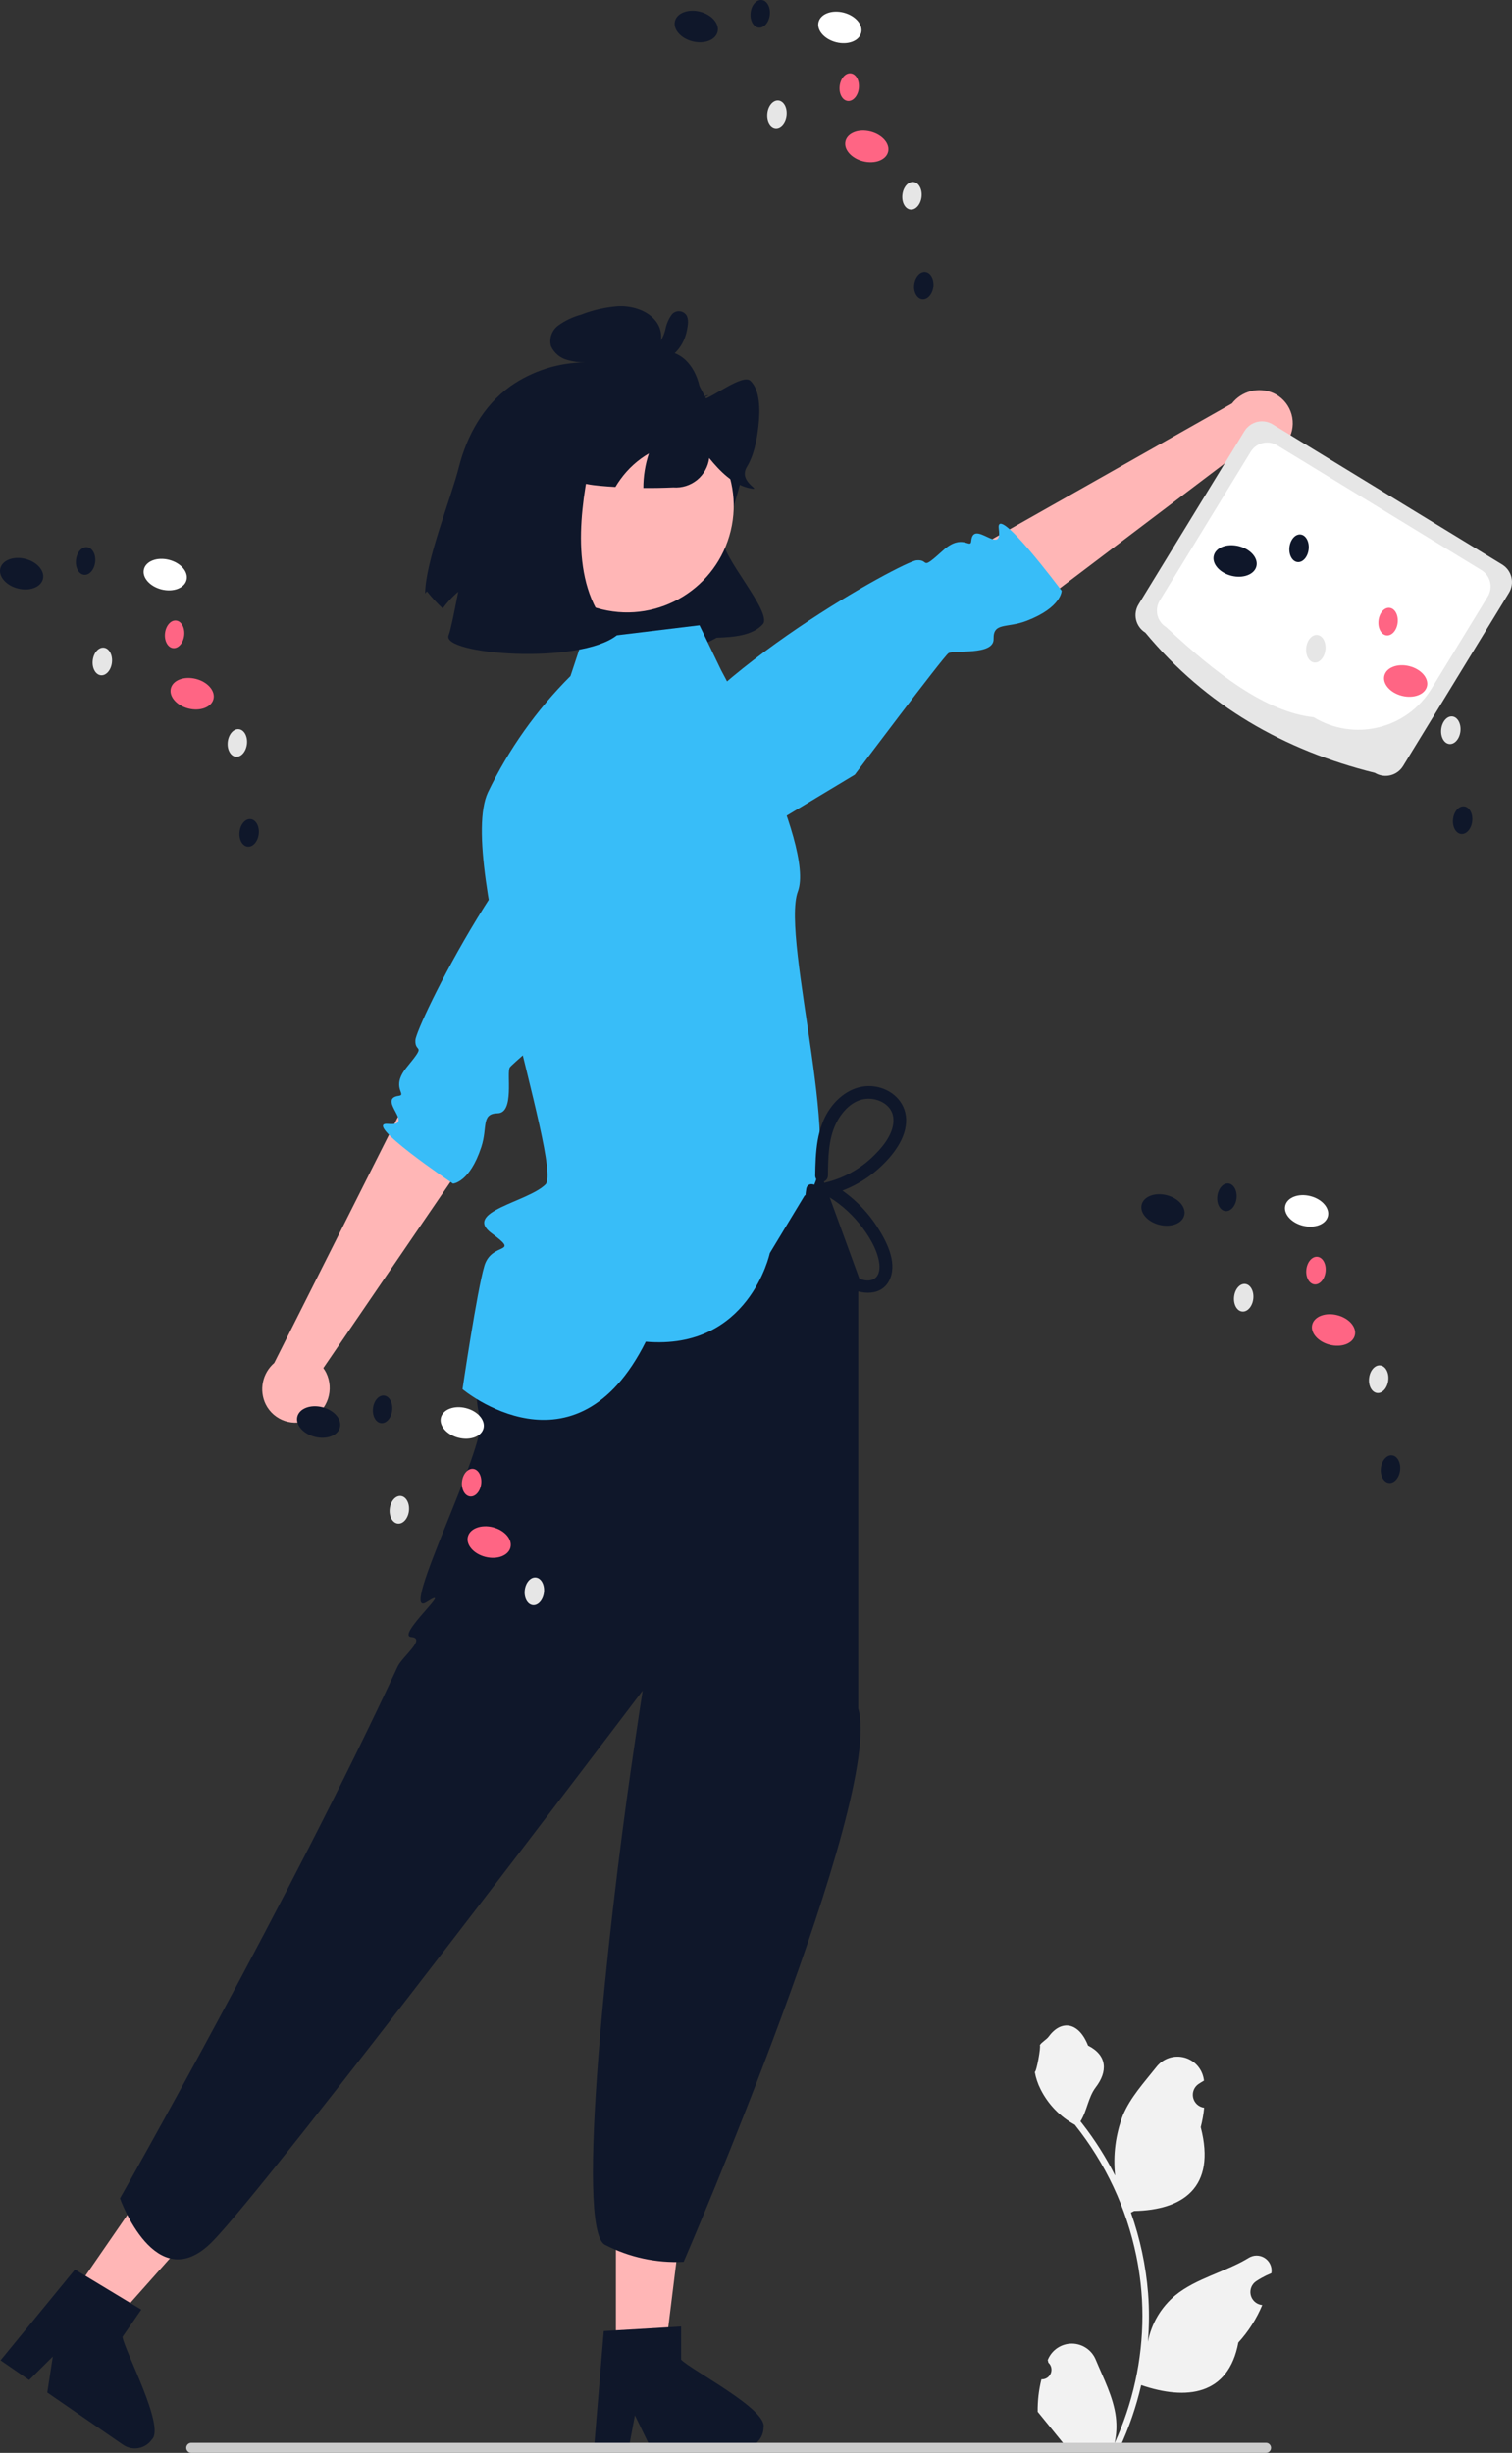 <svg width="251" height="407" viewBox="0 0 251 407" fill="none" xmlns="http://www.w3.org/2000/svg">
<rect x="0" y="0" width="251" height="407" fill="#333333" stroke="none"/>
<g clip-path="url(#clip0_422_2421)">
<path d="M76.17 77.532C74.865 82.711 70.613 93.123 70.575 98.493L70.869 98.114C71.667 99.131 72.546 100.082 73.496 100.957C74.751 99.222 76.354 97.767 78.202 96.686C77.431 99.025 77.136 101.494 77.334 103.949C80.33 110.244 89.643 105.994 95.235 104.503C101.8 110.226 109.591 110.894 118.982 105.815C121.789 105.724 124.912 105.476 126.63 103.577C128.347 101.679 119.413 91.973 120.145 89.541C125.361 72.221 125.066 74.105 118.231 67.501C116.726 66.048 116.401 63.619 114.629 62.278C112.17 60.42 108.76 60.209 105.627 60.094C106.427 60.028 107.198 59.757 107.863 59.307C108.529 58.858 109.068 58.244 109.427 57.526C109.731 56.81 109.831 56.025 109.717 55.256C109.602 54.487 109.277 53.765 108.778 53.169C107.437 51.504 105.018 50.758 102.788 50.793C100.605 50.94 98.459 51.422 96.423 52.221C95.084 52.586 93.82 53.187 92.693 53.996C92.161 54.38 91.759 54.916 91.541 55.534C91.323 56.152 91.298 56.822 91.471 57.454C91.735 58.024 92.124 58.526 92.609 58.925C93.094 59.323 93.663 59.607 94.274 59.755C95.208 60.008 96.172 60.136 97.14 60.135C92.697 60.162 88.367 61.541 84.726 64.087C80.176 67.368 77.483 72.356 76.17 77.532Z" fill="#0F172A"/>
<path d="M121.305 88.06C123.588 78.563 117.734 69.015 108.23 66.733C98.726 64.452 89.171 70.301 86.887 79.798C84.604 89.294 90.458 98.843 99.962 101.124C109.466 103.406 119.021 97.557 121.305 88.06Z" fill="#FFB6B6"/>
<path d="M92.282 76.825C93.717 79.758 96.757 80.353 99.527 80.605C100.4 80.687 101.277 80.755 102.16 80.802C102.423 80.362 102.707 79.928 103.01 79.513C104.265 77.778 105.867 76.323 107.716 75.241C107.104 77.089 106.794 79.023 106.796 80.97C108.452 80.985 110.111 80.955 111.773 80.882C113.202 80.988 114.617 80.542 115.727 79.636C116.836 78.729 117.555 77.432 117.734 76.011C119.56 78.25 121.64 80.31 124.189 80.951C127.164 81.585 122.457 80.206 123.94 77.553C125.147 75.592 125.631 73.112 125.899 70.746C126.215 67.934 126.17 64.749 124.589 63.207C123.32 61.957 118.323 65.958 116.623 66.315C112.874 67.12 120.097 64.536 116.591 66.089L116.376 66.825C116.491 62.974 114.638 59.536 111.945 58.589C110.129 57.958 108.106 58.38 106.145 58.825C103.61 59.285 101.157 60.114 98.864 61.285C96.245 62.723 94.135 64.933 92.822 67.615C91.424 70.527 91.044 74.292 92.282 76.825Z" fill="#0F172A"/>
<path d="M108.715 57.05C108.535 57.023 108.992 57.028 108.838 57.053C108.914 57.038 108.989 57.017 109.063 56.99C109.075 56.985 109.242 56.906 109.132 56.963C109.382 56.849 109.593 56.666 109.741 56.435C110.084 55.87 110.329 55.252 110.466 54.605C110.634 53.753 110.98 52.946 111.483 52.237C111.627 52.047 111.813 51.893 112.028 51.789C112.243 51.684 112.479 51.632 112.717 51.636C112.956 51.64 113.19 51.7 113.401 51.811C113.612 51.923 113.794 52.082 113.932 52.277C114.376 52.985 114.191 53.958 114.048 54.733C113.901 55.537 113.626 56.313 113.232 57.03C112.568 58.205 111.577 59.161 110.379 59.783C108.993 60.51 107.41 60.771 105.864 60.528C105.657 60.474 105.47 60.36 105.326 60.201C105.182 60.042 105.088 59.844 105.054 59.633C105.021 59.421 105.049 59.204 105.137 59.009C105.225 58.813 105.367 58.647 105.548 58.531L107.887 57.181C108.01 57.106 108.146 57.056 108.288 57.034C108.43 57.011 108.575 57.017 108.715 57.05C108.855 57.084 108.987 57.145 109.103 57.229C109.22 57.314 109.318 57.42 109.393 57.543C109.468 57.665 109.519 57.801 109.541 57.943C109.563 58.085 109.558 58.23 109.524 58.37C109.491 58.51 109.43 58.641 109.345 58.758C109.261 58.874 109.154 58.972 109.031 59.047L106.692 60.397L106.375 58.4C106.697 58.448 107.022 58.459 107.346 58.434C107.693 58.421 108.037 58.36 108.367 58.251C108.686 58.164 108.994 58.043 109.286 57.89C109.473 57.791 109.656 57.683 109.832 57.566C109.896 57.524 109.959 57.48 110.021 57.435C110.017 57.438 110.282 57.231 110.167 57.327C110.459 57.079 110.728 56.804 110.97 56.506C111.055 56.401 111.131 56.288 111.198 56.17C111.316 55.978 111.422 55.779 111.516 55.574C111.706 55.141 111.841 54.687 111.918 54.221C111.956 54.025 111.983 53.827 112 53.627C111.997 53.52 112.002 53.412 112.014 53.305C112.073 53.045 112.017 53.451 112.137 53.544L112.639 53.818C112.729 53.832 112.82 53.825 112.906 53.799C112.993 53.773 113.072 53.728 113.139 53.667C113.182 53.583 113.172 53.598 113.108 53.709C113.034 53.841 112.968 53.977 112.911 54.117C112.789 54.445 112.684 54.778 112.595 55.117C112.416 55.835 112.159 56.532 111.831 57.196C111.512 57.866 110.99 58.419 110.339 58.774C109.687 59.13 108.94 59.272 108.204 59.178C107.923 59.108 107.68 58.931 107.529 58.684C107.377 58.437 107.329 58.141 107.395 57.859C107.468 57.58 107.646 57.34 107.892 57.189C108.138 57.038 108.433 56.989 108.715 57.05V57.05Z" fill="#0F172A"/>
<path d="M102.243 390.796L110.364 390.796L114.227 359.496H102.241L102.243 390.796Z" fill="#FFB6B6"/>
<path d="M113.066 391.527V386.025L110.931 386.156L102.241 386.67L100.229 386.794L98.692 405.218L98.609 406.206H104.376L104.561 405.225L105.398 400.766L107.561 405.225L108.034 406.206H123.322C124.231 406.2 125.102 405.836 125.745 405.192C126.387 404.549 126.75 403.678 126.754 402.769C127.399 399.758 114.686 393.248 113.066 391.527Z" fill="#0F172A"/>
<path d="M11.833 381.017L18.52 385.622L39.477 362.042L29.609 355.246L11.833 381.017Z" fill="#FFB6B6"/>
<path d="M20.329 387.756L23.454 383.227L21.622 382.123L14.175 377.619L12.448 376.58L0.718 390.877L0.089 391.644L4.837 394.914L5.547 394.211L8.768 391.015L8.017 395.913L7.849 396.989L20.436 405.658C21.189 406.17 22.112 406.364 23.007 406.198C23.901 406.033 24.695 405.522 25.214 404.775C27.456 402.662 20.685 390.093 20.329 387.756Z" fill="#0F172A"/>
<path d="M214.08 72.579C213.452 73.944 212.316 75.009 210.915 75.549C209.513 76.09 207.955 76.062 206.574 75.473C206.295 75.349 206.026 75.201 205.772 75.033L170.91 101.424L159.956 92.157L204.517 66.944C205.298 65.943 206.389 65.228 207.619 64.911C208.849 64.594 210.149 64.694 211.317 65.193C212.654 65.78 213.702 66.874 214.232 68.233C214.762 69.592 214.73 71.106 214.142 72.442C214.122 72.488 214.101 72.534 214.08 72.579Z" fill="#FFB6B6"/>
<path d="M111.703 146.702C111.703 146.702 99.383 143.56 108.013 127.393C116.644 111.227 149.838 93.198 152.136 92.974C154.434 92.749 152.57 94.937 156.55 91.331C159.787 88.398 161.112 91.192 161.232 89.766C161.549 86.006 166.456 92.41 165.805 87.791C165.153 83.171 176.24 98.029 176.24 98.029C176.24 98.029 176.237 100.783 170.414 103.018C167.143 104.273 164.861 103.209 164.938 106.021C165.015 108.833 158.306 107.781 157.437 108.396C156.568 109.011 141.897 128.544 141.897 128.544L111.703 146.702Z" fill="#38BDF8"/>
<path d="M228.232 128.239C213.171 124.493 200.241 117.129 190.133 104.974C189.362 104.502 188.81 103.744 188.598 102.867C188.386 101.989 188.531 101.063 189.002 100.292L206.585 71.54C207.057 70.77 207.815 70.219 208.694 70.007C209.572 69.795 210.499 69.94 211.271 70.41L249.37 93.675C250.14 94.146 250.692 94.904 250.904 95.782C251.116 96.66 250.971 97.586 250.501 98.357L232.918 127.108C232.445 127.878 231.687 128.43 230.808 128.642C229.93 128.854 229.003 128.709 228.232 128.239Z" fill="#E6E6E6"/>
<path d="M218.073 119.006C210.143 118.141 201.902 111.808 193.579 104.05C192.858 103.608 192.341 102.898 192.142 102.076C191.944 101.254 192.08 100.387 192.52 99.665L207.631 74.955C208.073 74.234 208.784 73.717 209.607 73.519C210.429 73.32 211.297 73.456 212.02 73.896L245.923 94.599C246.644 95.041 247.161 95.75 247.36 96.573C247.558 97.395 247.423 98.262 246.982 98.984L237.621 114.291C235.652 117.503 232.487 119.804 228.823 120.688C225.158 121.572 221.292 120.967 218.073 119.006V119.006Z" fill="white"/>
<path d="M232.406 94.129C232.75 92.773 231.446 91.272 229.494 90.778C227.542 90.283 225.681 90.983 225.337 92.34C224.993 93.696 226.296 95.197 228.248 95.691C230.2 96.186 232.061 95.486 232.406 94.129Z" fill="white"/>
<path d="M208.568 93.976C208.912 92.619 207.609 91.118 205.657 90.624C203.705 90.13 201.843 90.829 201.499 92.186C201.155 93.543 202.458 95.043 204.41 95.538C206.362 96.032 208.224 95.333 208.568 93.976Z" fill="#0F172A"/>
<path d="M236.879 113.892C237.223 112.535 235.92 111.034 233.968 110.54C232.016 110.045 230.154 110.745 229.81 112.102C229.466 113.459 230.769 114.959 232.721 115.454C234.673 115.948 236.535 115.249 236.879 113.892Z" fill="#FF6584"/>
<path d="M242.436 121.344C242.577 120.08 241.978 118.975 241.098 118.877C240.219 118.779 239.391 119.724 239.249 120.988C239.108 122.252 239.707 123.356 240.587 123.454C241.467 123.552 242.294 122.607 242.436 121.344Z" fill="#E6E6E6"/>
<path d="M244.396 136.27C244.537 135.006 243.938 133.902 243.059 133.804C242.179 133.705 241.351 134.65 241.21 135.914C241.068 137.178 241.667 138.282 242.547 138.381C243.427 138.479 244.254 137.534 244.396 136.27Z" fill="#0F172A"/>
<path d="M220.025 107.824C220.166 106.561 219.568 105.456 218.688 105.358C217.808 105.26 216.98 106.205 216.839 107.469C216.698 108.733 217.296 109.837 218.176 109.935C219.056 110.033 219.884 109.088 220.025 107.824Z" fill="#E6E6E6"/>
<path d="M232.021 103.321C232.163 102.057 231.564 100.953 230.684 100.855C229.804 100.757 228.976 101.702 228.835 102.965C228.694 104.229 229.293 105.333 230.172 105.432C231.052 105.53 231.88 104.585 232.021 103.321Z" fill="#FF6584"/>
<path d="M217.243 91.154C217.384 89.891 216.785 88.787 215.905 88.688C215.025 88.59 214.198 89.535 214.056 90.799C213.915 92.063 214.514 93.167 215.394 93.265C216.273 93.363 217.101 92.418 217.243 91.154Z" fill="#0F172A"/>
<path d="M142.464 214.4L142.673 212.205L133.64 187.46L95.147 194.877C95.147 194.877 75.308 219.298 79.72 235.462C80.916 239.846 65.862 268.961 70.817 265.821C75.771 262.681 65.664 271.421 68.252 271.626C70.841 271.83 66.776 274.878 66.006 276.539C48.275 314.807 19.917 364.774 19.917 364.774C19.917 364.774 25.815 381.341 35.121 372.078C44.426 362.815 106.68 280.525 106.68 280.525C106.68 280.525 105.841 285.883 104.671 294.028C101.057 319.193 95.379 369.854 100.423 372.476C104.451 374.56 108.96 375.536 113.489 375.304C113.489 375.304 146.875 298.159 142.464 283.464" fill="#0F172A"/>
<path d="M119.703 111.193L116.121 103.752L96.711 106.102L94.704 112.173C89.079 117.788 84.445 124.314 81 131.475C75.629 142.94 93.504 193.583 90.562 196.522C87.621 199.461 76.724 201.044 81.626 204.644C86.528 208.245 81.626 205.942 80.404 210.05C79.183 214.157 76.777 230.506 76.777 230.506C76.777 230.506 95.439 246.138 107.203 222.627C124.36 224.096 127.791 207.932 127.791 207.932L133.559 198.387C141.043 194.964 129.507 155.767 132.448 147.93C135.389 140.093 119.703 111.193 119.703 111.193Z" fill="#38BDF8"/>
<path d="M137.442 195.102C137.486 192.223 137.478 189.123 138.757 186.471C139.718 184.478 141.501 182.488 143.851 182.322C145.849 182.18 148.118 183.361 148.301 185.531C148.52 188.111 146.346 190.575 144.586 192.204C142.459 194.156 139.87 195.534 137.063 196.209C136.866 196.268 136.691 196.383 136.558 196.54C136.424 196.697 136.34 196.888 136.313 197.092C136.286 197.296 136.319 197.503 136.407 197.689C136.496 197.874 136.636 198.03 136.811 198.138C139.046 199.374 141.022 201.029 142.63 203.012C144.114 204.845 145.65 207.265 145.963 209.65C146.097 210.666 145.916 211.901 144.84 212.326C143.817 212.729 142.573 212.204 141.696 211.684C139.632 210.312 138.015 208.367 137.043 206.088C135.845 203.506 135.441 200.627 135.883 197.816C136.101 196.486 134.066 195.914 133.846 197.254C132.878 203.157 135.235 210.186 140.52 213.44C142.925 214.921 146.593 215.181 147.801 212.056C148.894 209.226 147.084 205.824 145.572 203.496C143.632 200.51 140.99 198.045 137.877 196.315L137.625 198.245C140.693 197.491 143.528 195.992 145.878 193.881C148.127 191.863 150.548 188.868 150.423 185.67C150.311 182.795 148.013 180.711 145.258 180.291C142.262 179.834 139.589 181.464 137.872 183.829C135.518 187.073 135.388 191.251 135.329 195.102C135.338 195.375 135.454 195.635 135.651 195.825C135.848 196.015 136.111 196.121 136.385 196.121C136.659 196.121 136.923 196.015 137.12 195.825C137.317 195.635 137.432 195.375 137.442 195.102L137.442 195.102Z" fill="#0F172A"/>
<path d="M51.629 235.419C52.962 234.725 53.971 233.54 54.442 232.114C54.913 230.688 54.808 229.135 54.151 227.785C54.013 227.513 53.852 227.252 53.671 227.006L78.328 190.909L68.524 180.435L45.524 226.154C44.562 226.983 43.901 228.107 43.646 229.35C43.39 230.593 43.553 231.886 44.11 233.027C44.433 233.673 44.881 234.25 45.427 234.723C45.973 235.196 46.607 235.558 47.292 235.786C47.978 236.015 48.702 236.106 49.423 236.055C50.145 236.004 50.848 235.811 51.495 235.489C51.54 235.466 51.585 235.443 51.629 235.419Z" fill="#FFB6B6"/>
<path d="M120.659 129.582C120.659 129.582 116.91 117.442 101.177 126.854C85.444 136.266 69.065 170.286 68.954 172.59C68.843 174.894 70.938 172.926 67.53 177.076C64.759 180.452 67.616 181.636 66.197 181.827C62.454 182.329 69.098 186.91 64.448 186.488C59.799 186.066 75.198 196.397 75.198 196.397C75.198 196.397 77.95 196.258 79.896 190.336C80.989 187.009 79.813 184.785 82.627 184.722C85.441 184.66 84.059 178.017 84.63 177.119C85.202 176.221 104.002 160.614 104.002 160.614L120.659 129.582Z" fill="#38BDF8"/>
<path d="M96.036 69.686C107.605 56.355 87.041 91.653 102.403 105.413C96.142 110.377 73.176 108.616 74.473 105.413C75.771 102.21 80.025 71.65 84.589 69.686C89.154 67.723 96.036 69.686 96.036 69.686Z" fill="#0F172A"/>
<path d="M80.266 237.005C80.61 235.648 79.307 234.147 77.355 233.653C75.403 233.159 73.541 233.858 73.197 235.215C72.853 236.572 74.157 238.072 76.109 238.567C78.061 239.061 79.922 238.362 80.266 237.005Z" fill="white"/>
<path d="M56.428 236.851C56.773 235.494 55.469 233.994 53.517 233.499C51.565 233.005 49.704 233.704 49.36 235.061C49.015 236.418 50.319 237.919 52.271 238.413C54.223 238.907 56.084 238.208 56.428 236.851Z" fill="#0F172A"/>
<path d="M84.739 256.767C85.084 255.41 83.78 253.909 81.828 253.415C79.876 252.921 78.015 253.62 77.671 254.977C77.326 256.334 78.63 257.835 80.582 258.329C82.534 258.823 84.395 258.124 84.739 256.767Z" fill="#FF6584"/>
<path d="M90.296 264.219C90.438 262.955 89.839 261.851 88.959 261.753C88.079 261.654 87.251 262.599 87.11 263.863C86.969 265.127 87.567 266.231 88.447 266.329C89.327 266.428 90.155 265.483 90.296 264.219Z" fill="#E6E6E6"/>
<path d="M92.256 279.145C92.398 277.882 91.799 276.777 90.919 276.679C90.039 276.581 89.212 277.526 89.07 278.79C88.929 280.053 89.528 281.158 90.407 281.256C91.287 281.354 92.115 280.409 92.256 279.145Z" fill="#0F172A"/>
<path d="M67.886 250.7C68.027 249.436 67.428 248.332 66.549 248.234C65.669 248.135 64.841 249.08 64.699 250.344C64.558 251.608 65.157 252.712 66.037 252.81C66.916 252.909 67.744 251.964 67.886 250.7Z" fill="#E6E6E6"/>
<path d="M79.882 246.196C80.023 244.933 79.425 243.828 78.545 243.73C77.665 243.632 76.837 244.577 76.696 245.841C76.554 247.105 77.153 248.209 78.033 248.307C78.913 248.405 79.741 247.46 79.882 246.196Z" fill="#FF6584"/>
<path d="M65.103 234.03C65.244 232.766 64.646 231.662 63.766 231.564C62.886 231.465 62.058 232.41 61.917 233.674C61.776 234.938 62.374 236.042 63.254 236.14C64.134 236.239 64.962 235.294 65.103 234.03Z" fill="#0F172A"/>
<path d="M220.432 201.814C220.776 200.457 219.472 198.956 217.52 198.462C215.568 197.968 213.707 198.667 213.363 200.024C213.019 201.381 214.322 202.881 216.274 203.376C218.226 203.87 220.087 203.171 220.432 201.814Z" fill="white"/>
<path d="M196.594 201.66C196.938 200.303 195.635 198.803 193.683 198.308C191.731 197.814 189.869 198.513 189.525 199.87C189.181 201.227 190.484 202.728 192.436 203.222C194.388 203.717 196.25 203.017 196.594 201.66Z" fill="#0F172A"/>
<path d="M224.905 221.576C225.249 220.219 223.946 218.718 221.994 218.224C220.042 217.73 218.18 218.429 217.836 219.786C217.492 221.143 218.795 222.644 220.747 223.138C222.699 223.632 224.561 222.933 224.905 221.576Z" fill="#FF6584"/>
<path d="M230.462 229.028C230.603 227.764 230.004 226.66 229.125 226.562C228.245 226.463 227.417 227.408 227.275 228.672C227.134 229.936 227.733 231.04 228.613 231.138C229.493 231.237 230.32 230.292 230.462 229.028Z" fill="#E6E6E6"/>
<path d="M232.422 243.954C232.563 242.691 231.965 241.586 231.085 241.488C230.205 241.39 229.377 242.335 229.236 243.599C229.094 244.862 229.693 245.967 230.573 246.065C231.453 246.163 232.281 245.218 232.422 243.954Z" fill="#0F172A"/>
<path d="M208.051 215.509C208.193 214.245 207.594 213.141 206.714 213.043C205.834 212.944 205.006 213.889 204.865 215.153C204.724 216.417 205.322 217.521 206.202 217.619C207.082 217.718 207.91 216.773 208.051 215.509Z" fill="#E6E6E6"/>
<path d="M220.047 211.005C220.189 209.742 219.59 208.637 218.71 208.539C217.83 208.441 217.003 209.386 216.861 210.65C216.72 211.914 217.319 213.018 218.198 213.116C219.078 213.214 219.906 212.269 220.047 211.005Z" fill="#FF6584"/>
<path d="M205.269 198.839C205.41 197.575 204.811 196.471 203.931 196.373C203.052 196.274 202.224 197.219 202.082 198.483C201.941 199.747 202.54 200.851 203.42 200.949C204.299 201.048 205.127 200.103 205.269 198.839Z" fill="#0F172A"/>
<path d="M30.962 96.241C31.306 94.884 30.002 93.383 28.05 92.889C26.098 92.395 24.237 93.094 23.893 94.451C23.549 95.808 24.852 97.308 26.804 97.803C28.756 98.297 30.617 97.598 30.962 96.241Z" fill="white"/>
<path d="M7.124 96.087C7.468 94.731 6.165 93.23 4.213 92.736C2.261 92.241 0.399 92.941 0.055 94.297C-0.289 95.654 1.014 97.155 2.966 97.649C4.918 98.144 6.78 97.444 7.124 96.087Z" fill="#0F172A"/>
<path d="M35.435 116.003C35.779 114.646 34.476 113.146 32.524 112.651C30.572 112.157 28.71 112.856 28.366 114.213C28.022 115.57 29.325 117.071 31.277 117.565C33.229 118.059 35.091 117.36 35.435 116.003Z" fill="#FF6584"/>
<path d="M40.992 123.455C41.133 122.191 40.534 121.087 39.655 120.989C38.775 120.89 37.947 121.835 37.806 123.099C37.664 124.363 38.263 125.467 39.143 125.565C40.023 125.664 40.85 124.719 40.992 123.455Z" fill="#E6E6E6"/>
<path d="M42.952 138.381C43.093 137.118 42.495 136.013 41.615 135.915C40.735 135.817 39.907 136.762 39.766 138.026C39.624 139.29 40.223 140.394 41.103 140.492C41.983 140.59 42.811 139.645 42.952 138.381Z" fill="#0F172A"/>
<path d="M18.581 109.936C18.723 108.672 18.124 107.568 17.244 107.47C16.364 107.371 15.536 108.316 15.395 109.58C15.254 110.844 15.852 111.948 16.732 112.046C17.612 112.145 18.44 111.2 18.581 109.936Z" fill="#E6E6E6"/>
<path d="M30.578 105.433C30.719 104.169 30.12 103.065 29.24 102.966C28.36 102.868 27.533 103.813 27.391 105.077C27.25 106.341 27.849 107.445 28.729 107.543C29.608 107.641 30.436 106.696 30.578 105.433Z" fill="#FF6584"/>
<path d="M15.799 93.266C15.94 92.002 15.341 90.898 14.461 90.8C13.582 90.701 12.754 91.646 12.612 92.91C12.471 94.174 13.07 95.278 13.95 95.376C14.829 95.475 15.657 94.53 15.799 93.266Z" fill="#0F172A"/>
<path d="M142.953 5.448C143.297 4.091 141.994 2.591 140.042 2.096C138.09 1.602 136.228 2.301 135.884 3.658C135.54 5.015 136.844 6.516 138.796 7.01C140.748 7.504 142.609 6.805 142.953 5.448Z" fill="white"/>
<path d="M119.115 5.295C119.46 3.938 118.156 2.437 116.204 1.943C114.252 1.449 112.391 2.148 112.047 3.505C111.702 4.862 113.006 6.362 114.958 6.857C116.91 7.351 118.771 6.652 119.115 5.295Z" fill="#0F172A"/>
<path d="M147.427 25.21C147.771 23.854 146.467 22.353 144.515 21.858C142.563 21.364 140.702 22.064 140.358 23.42C140.014 24.777 141.317 26.278 143.269 26.772C145.221 27.267 147.082 26.567 147.427 25.21Z" fill="#FF6584"/>
<path d="M152.983 32.662C153.125 31.398 152.526 30.294 151.646 30.196C150.766 30.098 149.938 31.043 149.797 32.306C149.656 33.57 150.254 34.675 151.134 34.773C152.014 34.871 152.842 33.926 152.983 32.662Z" fill="#E6E6E6"/>
<path d="M154.943 47.589C155.085 46.325 154.486 45.221 153.606 45.122C152.726 45.024 151.899 45.969 151.757 47.233C151.616 48.497 152.215 49.601 153.094 49.699C153.974 49.797 154.802 48.852 154.943 47.589Z" fill="#0F172A"/>
<path d="M130.573 19.143C130.714 17.879 130.115 16.775 129.236 16.677C128.356 16.579 127.528 17.524 127.387 18.788C127.245 20.051 127.844 21.155 128.724 21.254C129.604 21.352 130.431 20.407 130.573 19.143Z" fill="#E6E6E6"/>
<path d="M142.569 14.64C142.71 13.376 142.112 12.272 141.232 12.174C140.352 12.075 139.524 13.02 139.383 14.284C139.241 15.548 139.84 16.652 140.72 16.75C141.6 16.849 142.428 15.904 142.569 14.64Z" fill="#FF6584"/>
<path d="M127.79 2.473C127.932 1.209 127.333 0.105 126.453 0.007C125.573 -0.091 124.745 0.854 124.604 2.118C124.463 3.381 125.061 4.486 125.941 4.584C126.821 4.682 127.649 3.737 127.79 2.473Z" fill="#0F172A"/>
<path d="M172.879 394.801C173.207 394.816 173.531 394.73 173.808 394.555C174.085 394.38 174.301 394.124 174.427 393.821C174.554 393.519 174.584 393.186 174.515 392.866C174.445 392.546 174.278 392.255 174.038 392.032L173.928 391.597C173.943 391.562 173.957 391.528 173.972 391.493C174.302 390.714 174.854 390.051 175.56 389.585C176.266 389.12 177.094 388.873 177.94 388.876C178.786 388.879 179.613 389.132 180.315 389.603C181.018 390.074 181.566 390.741 181.89 391.522C183.185 394.639 184.833 397.761 185.239 401.056C185.418 402.513 185.343 403.989 185.016 405.42C188.058 398.79 189.637 391.584 189.648 384.291C189.648 382.461 189.546 380.632 189.343 378.813C189.174 377.322 188.941 375.842 188.642 374.372C187.012 366.397 183.512 358.922 178.429 352.561C175.969 351.219 173.98 349.157 172.729 346.651C172.276 345.75 171.955 344.789 171.778 343.796C172.055 343.833 172.824 339.61 172.615 339.35C173.002 338.764 173.694 338.473 174.116 337.9C176.217 335.054 179.111 335.551 180.622 339.419C183.849 341.046 183.881 343.746 181.9 346.342C180.64 347.994 180.467 350.229 179.362 351.997C179.475 352.142 179.594 352.283 179.707 352.429C181.786 355.1 183.598 357.969 185.117 360.993C184.748 357.605 185.189 354.177 186.404 350.992C187.635 348.024 189.943 345.524 191.976 342.958C192.513 342.269 193.243 341.754 194.073 341.48C194.904 341.205 195.797 341.182 196.64 341.414C197.483 341.647 198.238 342.123 198.81 342.784C199.382 343.446 199.745 344.261 199.853 345.128C199.857 345.166 199.861 345.204 199.865 345.242C199.563 345.412 199.268 345.593 198.979 345.784C198.616 346.026 198.334 346.373 198.171 346.778C198.009 347.183 197.972 347.628 198.066 348.054C198.161 348.48 198.382 348.868 198.701 349.166C199.02 349.465 199.421 349.66 199.853 349.726L199.897 349.733C199.79 350.82 199.6 351.898 199.328 352.956C201.936 363.032 196.307 366.702 188.269 366.867C188.092 366.958 187.919 367.048 187.741 367.135C189.268 371.457 190.225 375.958 190.589 380.527C190.796 383.222 190.783 385.93 190.553 388.623L190.567 388.528C191.149 385.533 192.748 382.83 195.093 380.877C198.577 378.018 203.498 376.965 207.256 374.666C207.655 374.41 208.12 374.273 208.594 374.272C209.069 374.271 209.534 374.405 209.935 374.66C210.335 374.914 210.655 375.278 210.856 375.707C211.056 376.137 211.13 376.615 211.067 377.085L211.052 377.186C210.492 377.414 209.946 377.676 209.419 377.972C209.117 378.142 208.821 378.323 208.532 378.514C208.169 378.757 207.888 379.103 207.725 379.508C207.562 379.913 207.526 380.358 207.62 380.784C207.714 381.21 207.936 381.598 208.254 381.896C208.573 382.195 208.975 382.39 209.406 382.457L209.451 382.464C209.483 382.468 209.51 382.473 209.542 382.477C208.584 384.761 207.241 386.863 205.57 388.691C203.94 397.487 196.938 398.322 189.447 395.76H189.443C188.621 399.329 187.43 402.802 185.89 406.125H173.197C173.152 405.984 173.111 405.838 173.07 405.697C174.245 405.771 175.424 405.701 176.582 405.488C175.64 404.334 174.699 403.17 173.757 402.015C173.736 401.994 173.716 401.971 173.698 401.947C173.22 401.356 172.738 400.77 172.26 400.179L172.26 400.178C172.234 398.367 172.442 396.559 172.879 394.801L172.879 394.801Z" fill="#F2F2F2"/>
<path d="M30.917 406.162C30.916 406.273 30.938 406.382 30.98 406.483C31.022 406.585 31.084 406.678 31.162 406.755C31.239 406.833 31.332 406.895 31.434 406.937C31.536 406.979 31.645 407 31.755 407H210.16C210.382 407 210.595 406.912 210.752 406.755C210.909 406.598 210.998 406.385 210.998 406.162C210.998 405.94 210.909 405.727 210.752 405.57C210.595 405.413 210.382 405.325 210.16 405.325H31.755C31.645 405.325 31.536 405.346 31.434 405.388C31.332 405.43 31.239 405.492 31.162 405.57C31.084 405.647 31.022 405.74 30.98 405.842C30.938 405.943 30.916 406.052 30.917 406.162Z" fill="#CCCCCC"/>
</g>
<defs>
<clipPath id="clip0_422_2421">
<rect width="251" height="407" fill="white"/>
</clipPath>
</defs>
</svg>
